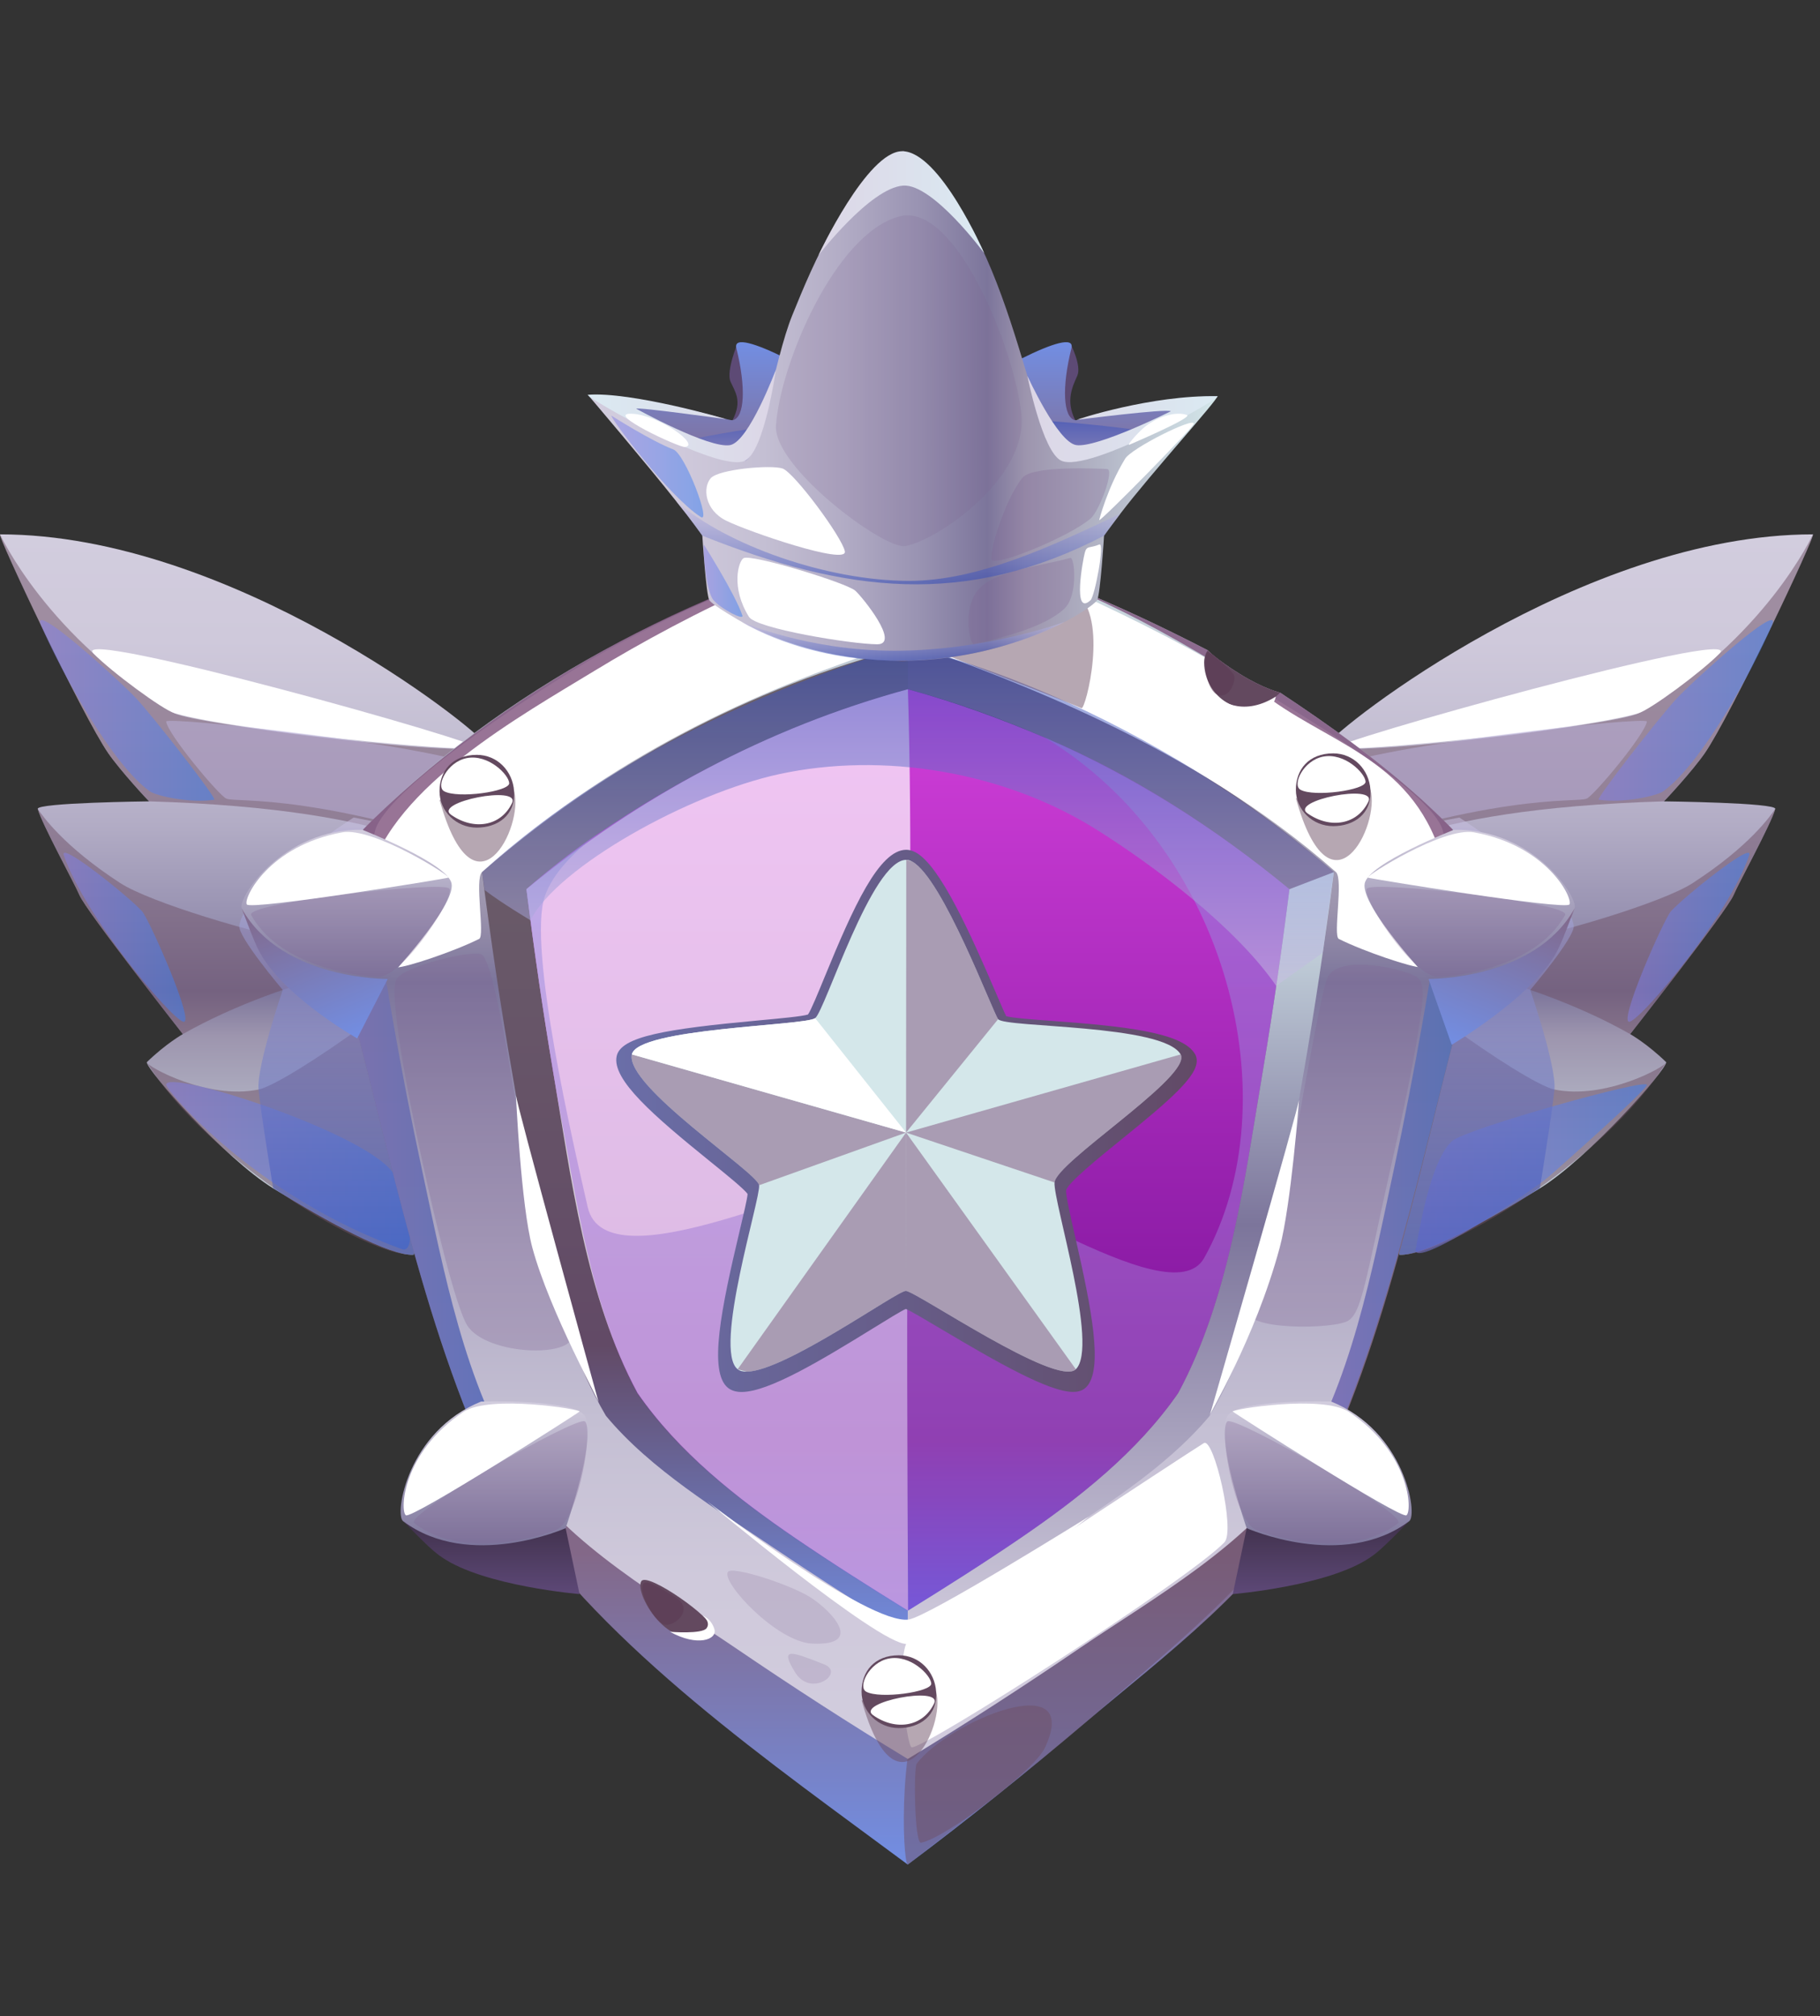 <svg width="325" height="360" viewBox="0 0 325 360" fill="none" xmlns="http://www.w3.org/2000/svg">
<rect x="0" y="0" width="325" height="360" fill="#333333" stroke="none"/>
<path d="M102.583 156.708L86.006 165.265L73.864 224.036C69.717 224.33 58.523 218.22 48.782 212.189C40.131 206.838 26.263 191.149 26.207 189.674C26.207 189.67 26.207 189.67 26.207 189.67C29.612 186.355 32.647 184.645 32.647 184.645C32.647 184.645 15.331 162.603 14.185 159.83C13.382 157.881 7.457 147.095 6.745 144.446C6.74 144.446 6.74 144.442 6.74 144.442C6.439 143.32 26.636 143.088 26.636 143.088C26.636 143.088 26.632 143.088 26.632 143.084C26.413 142.925 21.54 137.674 19.337 134.499C14.739 127.873 -0.584 95.414 0.017 95.414C41.174 95.414 84.766 129.771 86.78 132.956C87.261 133.714 87.768 134.577 88.3 135.52C91.974 142.042 96.886 152.284 102.583 156.708Z" fill="url(#paint0_linear_2404_576)"/>
<path opacity="0.5" d="M102.583 156.708L86.006 165.265L73.864 224.036C66.033 224.593 37.119 207.413 26.206 189.674C26.326 190.478 37.115 196.412 46.171 194.541C51.564 193.427 80.109 173.005 77.481 171.148C75.862 170.004 51.291 174.048 32.646 184.646C32.646 184.646 15.331 162.605 14.184 159.831C13.381 157.882 7.455 147.095 6.742 144.447C7.648 145.729 11.343 151.099 21.483 157.683C26.732 161.093 45.358 166.723 55.665 168.568C62.333 169.76 85.894 159.503 83.897 155.87C82.91 154.072 72.535 144.444 26.635 143.089C26.635 143.089 26.63 143.089 26.63 143.085C26.411 142.926 21.538 137.675 19.336 134.5C14.738 127.874 -0.547 95.623 0.015 95.414C0.015 95.414 8.471 114.005 31.235 127.376C34.524 129.307 86.87 135.925 86.78 132.957C90.572 138.958 96.061 151.643 102.583 156.708Z" fill="#6E5066"/>
<path opacity="0.5" d="M24.306 124.679C27.444 128.041 38.86 142.702 38.26 142.795C33.851 143.472 27.884 142.091 26.776 141.309C19.956 136.498 10.778 119.704 7.326 111.644C5.323 106.965 21.401 121.565 24.306 124.679Z" fill="url(#paint1_linear_2404_576)"/>
<path opacity="0.5" d="M25.38 162.727C26.661 164.169 35.163 183.394 32.647 182.411C30.132 181.427 15.151 163.624 11.394 152.727C10.453 149.997 23.161 160.229 25.38 162.727Z" fill="url(#paint2_linear_2404_576)"/>
<path opacity="0.5" d="M29.674 193.724C29.79 194.723 45.394 213.513 71.725 223.028C74.849 224.157 72.572 212.471 69.972 209.136C64.292 201.85 29.321 190.681 29.674 193.724Z" fill="url(#paint3_linear_2404_576)"/>
<path d="M31.236 127.376C42.578 130.557 82.043 134.297 85.195 133.59C87.856 132.994 11.829 111.692 16.692 116.683C19.834 119.908 29.105 126.777 31.236 127.376Z" fill="white"/>
<path opacity="0.5" d="M86.997 137.323C77.239 132.957 29.528 127.834 29.668 128.84C29.99 131.145 39.109 142.049 40.407 142.592C42.488 143.462 56.571 140.995 97.371 155.452C98.86 155.98 91.426 139.306 86.997 137.323Z" fill="#BFB5DF"/>
<path opacity="0.5" d="M102.583 156.709L86.006 165.265L73.864 224.036C69.717 224.33 58.523 218.22 48.782 212.189C48.782 212.189 46.558 198.638 46.172 194.54C45.786 190.446 50.488 176.758 50.488 176.758C50.488 176.758 42.475 167.308 42.733 165.312C43.627 158.402 63.152 145.978 63.152 145.978C63.152 145.978 96.886 152.284 102.583 156.709Z" fill="url(#paint4_linear_2404_576)"/>
<path d="M221.167 156.708L237.744 165.265L249.886 224.036C254.033 224.33 265.227 218.22 274.969 212.189C283.62 206.838 297.488 191.149 297.544 189.674C297.544 189.67 297.544 189.67 297.544 189.67C294.139 186.355 291.104 184.645 291.104 184.645C291.104 184.645 308.419 162.603 309.566 159.83C310.369 157.881 316.294 147.095 317.007 144.446C317.011 144.446 317.011 144.442 317.011 144.442C317.312 143.32 297.115 143.088 297.115 143.088C297.115 143.088 297.119 143.088 297.119 143.084C297.338 142.925 302.211 137.674 304.414 134.499C309.012 127.873 324.336 95.414 323.735 95.414C282.578 95.414 238.986 129.771 236.972 132.956C236.491 133.714 235.984 134.577 235.452 135.52C231.776 142.042 226.864 152.284 221.167 156.708Z" fill="url(#paint5_linear_2404_576)"/>
<path opacity="0.5" d="M221.167 156.708L237.743 165.265L249.885 224.036C257.717 224.593 286.631 207.413 297.543 189.674C297.423 190.478 286.634 196.412 277.578 194.541C272.185 193.427 243.64 173.005 246.268 171.148C247.886 170.004 272.458 174.048 291.103 184.646C291.103 184.646 308.419 162.605 309.565 159.831C310.368 157.882 316.294 147.095 317.007 144.447C316.101 145.729 312.405 151.099 302.266 157.683C297.016 161.093 278.391 166.723 268.084 168.568C261.417 169.76 237.855 159.503 239.852 155.87C240.839 154.072 251.213 144.444 297.115 143.089C297.115 143.089 297.119 143.089 297.119 143.085C297.338 142.926 302.211 137.675 304.413 134.5C309.012 127.874 324.296 95.623 323.734 95.414C323.734 95.414 315.279 114.005 292.515 127.376C289.227 129.307 236.88 135.925 236.97 132.957C233.178 138.958 227.689 151.643 221.167 156.708Z" fill="#6E5066"/>
<path opacity="0.5" d="M299.444 124.679C296.307 128.041 284.89 142.702 285.49 142.795C289.899 143.472 295.866 142.091 296.975 141.309C303.795 136.498 312.972 119.704 316.423 111.644C318.427 106.965 302.349 121.565 299.444 124.679Z" fill="url(#paint6_linear_2404_576)"/>
<path opacity="0.5" d="M298.37 162.727C297.089 164.169 288.587 183.394 291.103 182.411C293.619 181.427 308.599 163.624 312.356 152.727C313.297 149.997 300.589 160.229 298.37 162.727Z" fill="url(#paint7_linear_2404_576)"/>
<path opacity="0.5" d="M294.077 193.724C293.961 194.723 278.274 208.608 276.565 210.105C274.086 212.277 252.08 227.157 252.806 223.028C254.119 215.562 256.108 206.603 259.327 203.723C261.72 201.582 294.228 192.43 294.077 193.724Z" fill="url(#paint8_linear_2404_576)"/>
<path d="M292.514 127.376C281.173 130.557 241.708 134.297 238.555 133.59C235.894 132.994 311.921 111.692 307.059 116.683C303.917 119.908 294.646 126.777 292.514 127.376Z" fill="white"/>
<path opacity="0.5" d="M236.754 137.323C246.512 132.957 294.223 127.834 294.083 128.84C293.761 131.145 284.642 142.049 283.344 142.592C281.263 143.462 267.18 140.995 226.379 155.452C224.89 155.98 232.324 139.306 236.754 137.323Z" fill="#BFB5DF"/>
<path opacity="0.5" d="M221.167 156.709L237.744 165.265L249.886 224.036C254.033 224.33 265.227 218.22 274.969 212.189C274.969 212.189 277.193 198.638 277.579 194.54C277.966 190.446 273.263 176.758 273.263 176.758C273.263 176.758 281.276 167.308 281.018 165.312C280.124 158.402 260.599 145.978 260.599 145.978C260.599 145.978 226.864 152.284 221.167 156.709Z" fill="url(#paint9_linear_2404_576)"/>
<path d="M261.9 176.748C253.836 206.335 247.998 239.384 234.063 266.379C225.691 282.599 207.717 295.794 193.707 307.659C183.422 316.368 172.903 324.84 162.099 332.932C137.678 314.782 108.512 294.698 91.475 269.436C91.473 269.436 91.472 269.436 91.47 269.436C90.765 268.368 90.147 267.348 89.659 266.38C75.865 239.003 69.881 206.317 61.823 176.749C61.11 167.205 62.774 157.408 64.856 148.103C129.702 145.998 194.567 146.001 259.412 148.122C261.22 157.47 262.626 167.225 261.9 176.748Z" fill="url(#paint10_linear_2404_576)"/>
<path opacity="0.5" d="M261.9 176.748C253.836 206.335 247.774 238.73 234.063 266.379C233.705 245.903 240.936 223.59 245.424 203.772C249.648 185.121 254.296 166.558 259.413 148.121C261.22 157.47 262.626 167.225 261.9 176.748Z" fill="url(#paint11_linear_2404_576)"/>
<path opacity="0.5" d="M162.101 332.93C161.095 332.497 160.252 307.937 166.353 300.741C174.261 291.413 189.644 284.275 201.346 277.608C206.522 274.659 232.437 261.369 233.693 265.09C234.812 268.409 224.104 279.973 219.793 284.334C212.09 292.127 202.721 299.85 194.436 307.044C182.907 317.054 162.101 332.93 162.101 332.93Z" fill="#6E5066"/>
<path opacity="0.5" d="M91.475 269.435C91.473 269.435 91.472 269.435 91.47 269.435C90.765 268.367 90.147 267.347 89.659 266.379C75.865 239.002 69.881 206.316 61.823 176.748C61.11 167.204 62.774 157.407 64.856 148.102C68.299 147.986 70.02 147.93 73.463 147.825C78.352 188.104 80.98 230.092 91.475 269.435Z" fill="url(#paint12_linear_2404_576)"/>
<path d="M239.955 153.931C233.33 148.192 226.517 142.952 219.25 138.008C219.244 138.004 219.241 138.002 219.236 137.998C202.969 127.81 185.741 119.585 167.167 114.254C167.165 114.254 167.164 114.254 167.162 114.254C165.541 113.789 164.09 113.402 162.825 113.082C162.552 113.011 162.415 112.976 162.141 112.906C161.869 112.976 161.734 113.011 161.462 113.082C132.741 120.377 106.435 134.737 84.311 153.918C83.958 154.237 83.782 154.395 83.43 154.713C83.492 155.186 83.523 155.423 83.585 155.897C83.737 157.052 83.902 158.291 84.08 159.603C85.578 170.6 87.259 181.671 89.189 192.574C92.708 212.46 95.668 236.061 106.274 254.047C106.293 254.078 106.303 254.094 106.323 254.125C106.345 254.155 106.355 254.169 106.377 254.198C114.388 264.149 126.777 271.481 137.19 278.566C140.981 281.146 144.781 283.615 148.301 285.883C152.496 288.586 156.73 291.251 160.992 293.857C161.437 294.131 161.659 294.268 162.105 294.54C162.552 294.267 162.775 294.13 163.222 293.856C163.394 293.754 163.567 293.644 163.743 293.534C171.512 288.676 179.432 283.697 187.029 278.562C197.462 271.51 209.838 264.171 217.849 254.194C217.871 254.164 217.881 254.15 217.902 254.12C217.922 254.089 217.932 254.074 217.952 254.042C228.558 236.041 231.521 212.48 235.056 192.579C236.772 182.916 238.306 173.13 239.665 163.374C240.048 160.622 240.391 158.114 240.678 155.91C240.742 155.436 240.774 155.2 240.838 154.726C240.484 154.407 240.307 154.249 239.955 153.931ZM225.478 191.388C222.316 210.063 219.643 231.612 210.392 248.745C202.491 257.326 191.844 263.915 182.263 270.347C175.675 274.771 168.907 279.102 162.105 283.3C155.305 279.104 148.542 274.772 141.956 270.35C132.378 263.919 121.793 257.28 113.834 248.748C104.57 231.579 101.933 210.113 98.771 191.383C96.95 180.596 95.363 169.666 94.011 158.759C113.969 142.343 136.924 129.885 162.139 123.065C187.351 129.886 210.303 142.352 230.254 158.769C228.879 169.674 227.304 180.603 225.478 191.388Z" fill="url(#paint13_linear_2404_576)"/>
<path d="M230.253 158.77C228.879 169.674 227.305 180.603 225.478 191.388C222.316 210.062 219.643 231.612 210.392 248.744C203.075 259.314 192.681 267.501 182.211 274.648C175.711 279.086 168.89 283.407 162.104 287.605C155.32 283.409 148.503 279.088 142.005 274.651C131.529 267.499 121.158 259.317 113.832 248.748C105.489 233.26 102.918 214.203 99.793 197.293C99.788 197.289 99.788 197.289 99.788 197.289C99.453 195.387 99.107 193.415 98.769 191.383C96.972 180.563 95.361 169.666 94.009 158.759C97.9 155.378 102.065 152.102 106.3 149.211C121.012 139.168 137.229 130.887 154.417 125.361C157.351 124.418 159.96 123.652 162.137 123.064C170.558 125.371 178.752 128.359 186.682 131.741C202.484 138.483 216.976 147.818 230.253 158.77Z" fill="url(#paint14_linear_2404_576)"/>
<path opacity="0.3" d="M238.183 155.724C235.001 156.935 233.415 157.545 230.252 158.77C210.3 142.353 187.349 129.887 162.137 123.066C162.138 120.017 162.138 118.492 162.139 115.442C164.145 114.964 165.149 114.726 167.161 114.253C167.163 114.253 167.164 114.253 167.166 114.253C185.739 119.585 202.968 127.81 219.235 137.998C219.241 138.002 219.244 138.003 219.249 138.007C225.601 143.872 231.914 149.775 238.183 155.724Z" fill="#7F6593"/>
<path d="M239.663 163.374C238.308 173.136 236.77 182.917 235.054 192.578C231.519 212.48 228.556 236.041 217.95 254.042C217.93 254.073 217.92 254.089 217.9 254.12C217.879 254.149 217.868 254.164 217.847 254.193C209.836 264.171 197.46 271.51 187.027 278.562C179.431 283.697 171.61 288.698 163.741 293.534C163.086 292.814 162.759 292.454 162.103 291.734C162.103 290.084 162.103 289.258 162.103 287.607C168.889 283.41 175.71 279.088 182.21 274.65C192.68 267.502 203.075 259.314 210.391 248.744C219.642 231.612 222.316 210.063 225.477 191.388C227.303 180.603 228.878 169.674 230.252 158.77C233.414 157.544 235.001 156.935 238.183 155.724C238.778 158.785 239.073 160.315 239.663 163.374Z" fill="url(#paint15_linear_2404_576)"/>
<path d="M259.357 148.061C257.776 146.41 256.054 144.792 254.36 143.218C254.13 143.005 253.89 142.789 253.641 142.563C245.905 135.581 237.318 129.446 228.603 123.679C228.603 123.679 225.705 123.03 221.37 120.331C217.169 117.716 215.762 116.208 215.679 116.119C215.677 116.117 215.676 116.116 215.674 116.114C199.979 108 183.623 100.993 166.599 96.411C166.467 96.376 166.332 96.338 166.195 96.303C164.259 95.797 162.941 95.456 162.413 95.333C162.36 95.323 162.307 95.308 162.253 95.299C162.216 95.289 162.184 95.279 162.146 95.269C162.146 95.269 162.13 95.274 162.104 95.279C162.077 95.284 162.029 95.294 161.976 95.308C127.031 103.705 92.002 121.332 66.659 146.294C66.055 146.888 65.453 147.491 64.857 148.102C64.878 148.255 64.888 148.332 64.909 148.484C65.03 149.439 65.397 152.157 65.983 156.163C65.988 156.197 65.991 156.215 65.996 156.249C68.58 173.838 71.585 191.394 75.333 208.783C79.216 226.801 82.96 247.203 92.872 262.736C101.192 275.774 118.516 285.529 131.344 294.26C141.419 301.118 151.666 307.753 162.101 314.077C172.539 307.75 182.788 301.113 192.865 294.253C205.672 285.536 223.043 275.726 231.343 262.728C241.268 247.183 245.027 226.82 248.907 208.785C252.647 191.396 255.677 173.85 258.27 156.264C258.275 156.23 258.278 156.213 258.283 156.179C258.872 152.173 259.24 149.457 259.362 148.501C259.383 148.348 259.393 148.272 259.414 148.12C259.412 148.121 259.394 148.1 259.357 148.061ZM232.665 192.28C229.236 211.836 226.424 235.106 216.013 252.807C207.988 262.425 196.081 269.6 185.837 276.511C178.094 281.735 170.123 286.818 162.103 291.735C154.076 286.838 146.118 281.738 138.378 276.515C128.212 269.653 116.178 262.407 108.209 252.812C97.798 235.127 94.997 211.818 91.581 192.275C89.468 180.185 87.648 167.938 86.08 155.712C107.885 136.836 133.85 122.642 162.139 115.443C190.43 122.695 216.362 136.825 238.183 155.724C236.61 167.948 234.785 180.193 232.665 192.28Z" fill="url(#paint16_linear_2404_576)"/>
<path d="M257.613 148.204C255.501 141.184 232.163 127.413 219.336 119.789C202.247 109.631 170.742 95.271 162.79 96.364C162.623 96.391 162.009 96.391 161.842 96.364C153.891 95.27 121.949 108 104.86 118.159C92.033 125.783 69.131 141.184 67.014 148.204C65.263 154.029 69.013 172.728 70.839 172.737C72.542 172.742 80.978 169.935 85.563 167.648C86.635 167.117 84.695 156.937 86.08 155.712C111.961 132.771 138.438 122.247 159.21 115.442C161.849 114.578 162.723 114.857 163.61 115.187C179.927 121.256 212.672 132.771 238.553 155.712C239.938 156.937 237.998 167.117 239.07 167.648C243.649 169.935 252.091 172.742 253.794 172.737C255.62 172.728 259.369 154.029 257.613 148.204Z" fill="white"/>
<path opacity="0.7" d="M94.009 158.77C95.383 169.674 96.958 180.603 98.784 191.388C101.946 210.063 104.619 231.612 113.871 248.744C121.187 259.315 131.581 267.503 142.052 274.65C148.552 279.087 155.372 283.409 162.159 287.607C162.016 260.205 161.893 232.796 162.142 205.399C162.392 177.98 162.949 150.486 162.125 123.066C136.912 129.887 113.961 142.353 94.009 158.77Z" fill="white"/>
<path opacity="0.5" d="M230.253 158.77C228.879 169.674 227.305 180.603 225.478 191.388C222.316 210.063 219.643 231.612 210.392 248.744C203.075 259.314 192.681 267.501 182.211 274.648C175.711 279.086 168.89 283.407 162.104 287.605C155.32 283.409 148.503 279.088 142.005 274.651C131.529 267.499 121.158 259.317 113.832 248.748C105.489 233.26 102.918 214.203 99.793 197.294C99.788 197.289 99.788 197.289 99.788 197.289C99.453 195.387 99.107 193.415 98.769 191.383C96.972 180.563 95.361 169.666 94.009 158.759C97.9 155.378 102.055 152.159 106.3 149.211C106.382 149.17 106.424 149.15 106.507 149.109C102.42 152.185 98.693 155.976 97.292 160.036C94.152 169.141 102.479 204.717 104.946 215.531C108.258 230.043 148.065 209.268 160.347 208.629C172.361 208.003 208.918 235.571 215.025 224.627C230.537 196.834 219.417 151.602 186.627 131.741C186.627 131.741 186.647 131.741 186.683 131.742C202.569 138.695 216.976 147.818 230.253 158.77Z" fill="url(#paint17_linear_2404_576)"/>
<path opacity="0.5" d="M86.533 158.919C89.535 161.232 94.723 164.316 94.723 164.316C99.539 154.796 123.004 141.728 139.108 138.234C157.589 134.224 179.18 137.708 195.789 148.121C206.244 154.674 220.728 165.64 227.897 176.032C231.2 173.66 232.862 172.479 236.203 170.126C236.979 164.362 237.374 161.482 238.182 155.723C200.159 123.107 162.138 115.442 162.138 115.442C162.138 115.442 118.064 126.449 86.079 155.711C86.263 156.994 86.353 157.636 86.533 158.919Z" fill="url(#paint18_linear_2404_576)"/>
<path opacity="0.3" d="M252.68 174.252C249.608 172.72 238.701 170.424 236.991 174.703C235.952 177.305 233.3 192.342 231.523 201.919C228.065 220.556 225.149 223.742 222.808 233.829C221.928 237.62 238.437 237.394 240.835 235.771C242.683 234.521 243.497 230.955 246.454 217.067C248.943 205.377 251.909 193.605 253.626 181.753C254.119 178.362 254.66 175.24 252.68 174.252Z" fill="#7F6593"/>
<path opacity="0.3" d="M86.08 170.472C84.733 169.462 72.23 172.439 70.826 174.799C69.318 177.331 72.922 195.76 74.908 205.047C78.839 223.43 81.875 234.157 83.429 236.652C86.855 242.152 103.716 242.697 102.194 237.699C99.48 228.789 96.761 225.185 94.01 208.63C92.184 197.647 88.493 172.282 86.08 170.472Z" fill="#7F6593"/>
<path opacity="0.5" d="M164.48 329.026C163.284 329.243 163.129 315.649 163.705 314.896C169.487 307.326 193.373 297.452 186.631 311.999C184.637 316.302 168.734 328.256 164.48 329.026Z" fill="#6E5066"/>
<path d="M218.648 275.388C220.636 273.311 216.768 256.587 214.969 257.679C212.214 259.35 163.1 291.673 162.135 292.916C159.985 295.687 161.879 311.846 162.803 311.996C164.943 312.345 212.223 282.103 218.648 275.388Z" fill="white"/>
<path d="M137.729 123.066C140.683 121.801 138.441 102.784 135.23 103.888C108.996 112.907 82.156 133.11 82.222 133.976C82.313 135.171 98.202 142.944 104.821 139.988C109.678 137.818 124.889 128.565 137.729 123.066Z" fill="white"/>
<path opacity="0.8" d="M259.412 148.121C259.391 148.273 259.381 148.349 259.36 148.502C258.924 151.573 258.708 153.108 258.281 156.18C258.276 156.214 258.273 156.231 258.268 156.265C254.086 136.511 238.865 133.442 227.077 124.984C223.645 122.522 219.951 120.108 216.26 117.896C200.77 108.612 181.891 99.243 163.638 97.263C150.03 95.787 122.259 109.961 106.179 119.766C93.165 127.702 70.28 140.387 65.994 156.249C65.989 156.215 65.986 156.197 65.981 156.163C65.557 153.092 65.342 151.555 64.907 148.484C64.886 148.331 64.876 148.254 64.855 148.102C65.451 147.492 66.053 146.878 66.657 146.294C92.185 121.591 126.532 103.509 161.974 95.308C162.027 95.294 162.075 95.284 162.102 95.279C162.128 95.274 162.144 95.269 162.144 95.269C162.182 95.279 162.214 95.289 162.251 95.299C162.304 95.308 162.358 95.323 162.411 95.333C163.684 95.647 164.95 95.981 166.193 96.303C166.33 96.338 166.465 96.376 166.597 96.411C183.615 100.984 199.977 108 215.672 116.114C215.674 116.116 215.675 116.117 215.677 116.119C215.761 116.208 217.167 117.716 221.368 120.331C225.703 123.029 228.601 123.679 228.601 123.679C237.362 129.467 245.846 135.56 253.639 142.563C253.889 142.788 254.128 143.006 254.358 143.218C257.333 145.961 259.043 147.724 259.355 148.061C259.394 148.101 259.412 148.121 259.412 148.121Z" fill="#7E527C"/>
<path d="M126.257 268.054C126.257 268.054 156.72 293.536 161.845 293.536C166.686 293.536 194.435 270.799 194.435 270.799C194.418 270.777 165.712 288.731 162.24 289.182C154.97 290.127 126.257 268.054 126.257 268.054Z" fill="white"/>
<path d="M231.981 196.263C232.325 196.338 216.013 252.808 216.013 252.808C215.776 252.701 224.055 239.277 228.507 222.815C230.562 215.212 231.981 196.263 231.981 196.263Z" fill="white"/>
<path d="M92.133 195.486C91.789 195.561 106.947 250.569 106.947 250.569C107.184 250.463 98.17 234.242 95.07 222.815C93.007 215.213 92.133 195.486 92.133 195.486Z" fill="white"/>
<path opacity="0.2" d="M145.017 293.473C154.501 293.923 148.464 287.597 144.7 285.204C141.153 282.949 130.635 279.501 129.958 280.705C128.881 282.619 138.704 293.173 145.017 293.473Z" fill="#7F6593"/>
<path opacity="0.2" d="M147.168 297.184C141.233 294.842 139.157 294.031 141.989 298.619C144.821 303.208 150.992 298.693 147.168 297.184Z" fill="#7F6593"/>
<path d="M114.517 282.345C113.125 284.736 120.561 296.734 126.704 290.394C127.771 289.294 115.563 280.549 114.517 282.345Z" fill="#63495F"/>
<path opacity="0.5" d="M114.708 283.183C114.347 284.991 117.051 289.837 118.794 290.109C120.537 290.381 124.106 287.364 120.56 285.166C116.604 282.716 114.979 281.823 114.708 283.183Z" fill="#5B3952"/>
<path d="M119.652 291.369C124.541 294.092 128.129 292.766 127.566 290.893C127.004 289.021 125.505 288.486 125.505 288.486C125.505 288.486 126.973 289.601 126.184 290.718C125.396 291.835 119.652 291.369 119.652 291.369Z" fill="white"/>
<path d="M228.602 123.679C228.075 124.182 227.566 124.638 227.078 124.984C221.611 128.86 215.068 124.496 215.025 118.292C215.015 116.918 215.678 116.12 215.678 116.12C215.762 116.209 217.168 117.717 221.369 120.332C225.704 123.029 228.602 123.679 228.602 123.679Z" fill="#63495F"/>
<path opacity="0.5" d="M215.415 116.557C214.846 118.248 215.43 123.354 217.523 124.104C219.616 124.855 220.874 121.291 220.305 120.43C219.735 119.568 215.712 115.674 215.415 116.557Z" fill="#5B3952"/>
<path d="M217.387 124.509C217.387 124.509 221.476 128.352 227.832 124.378C227.832 124.378 227.11 128.153 222.609 128.169C220.179 128.179 217.387 124.509 217.387 124.509Z" fill="white"/>
<path opacity="0.5" d="M162.559 97.879C161.655 103.202 161.319 112.488 163.34 114.254C165.36 116.019 185.214 123.066 193.119 126.45C193.859 126.767 198.068 110.213 192.162 105.898C188.385 103.138 163.117 94.592 162.559 97.879Z" fill="#6E5066"/>
<path d="M251.656 271.605C246.995 276.34 246.012 277.182 244.632 278.118C237.108 283.227 220.139 284.637 220.139 284.637L222.621 272.864L251.656 271.605Z" fill="url(#paint19_linear_2404_576)"/>
<path d="M237.735 250.264C250.89 255.573 253.217 270.432 251.656 271.605C239.814 280.511 222.621 272.865 222.621 272.865C222.621 272.865 216.854 256.262 219.201 252.808C221.281 249.747 237.735 250.264 237.735 250.264Z" fill="url(#paint20_linear_2404_576)"/>
<path opacity="0.3" d="M249.65 271.995C251.665 270.462 220.754 252.863 219.202 253.788C217.65 254.713 220.139 270.824 224.055 273.038C225.302 273.743 240.468 278.975 249.65 271.995Z" fill="#7F6593"/>
<path d="M251.153 270.562C252.212 269.818 251.867 259.399 240.836 252.085C236.189 249.004 219.768 251.658 220.138 252.038C220.509 252.419 250.101 271.301 251.153 270.562Z" fill="white"/>
<path d="M71.97 271.605C76.631 276.34 77.614 277.182 78.994 278.118C86.518 283.227 103.488 284.637 103.488 284.637L101.005 272.864L71.97 271.605Z" fill="url(#paint21_linear_2404_576)"/>
<path d="M85.892 250.264C72.737 255.573 70.409 270.432 71.97 271.605C83.813 280.511 101.005 272.865 101.005 272.865C101.005 272.865 106.772 256.262 104.425 252.808C102.345 249.747 85.892 250.264 85.892 250.264Z" fill="url(#paint22_linear_2404_576)"/>
<path opacity="0.3" d="M73.977 271.995C71.962 270.462 102.873 252.863 104.425 253.788C105.977 254.713 103.488 270.824 99.572 273.038C98.325 273.743 83.158 278.975 73.977 271.995Z" fill="#7F6593"/>
<path d="M72.474 270.562C71.415 269.818 71.76 259.399 82.791 252.085C87.438 249.004 103.859 251.658 103.489 252.038C103.118 252.419 73.526 271.301 72.474 270.562Z" fill="white"/>
<path d="M281.152 162.247C278.835 168.412 278.282 169.568 277.404 170.968C272.62 178.597 259.23 186.55 259.23 186.55L255.087 174.797L281.152 162.247Z" fill="url(#paint23_linear_2404_576)"/>
<path d="M259.613 148.17C273.845 147.868 282.097 160.559 281.152 162.247C273.979 175.049 255.087 174.796 255.087 174.796C255.087 174.796 242.966 161.857 243.692 157.772C244.335 154.154 259.613 148.17 259.613 148.17Z" fill="url(#paint24_linear_2404_576)"/>
<path opacity="0.3" d="M279.475 163.391C280.689 161.197 245.136 157.215 244.096 158.672C243.056 160.128 251.973 173.903 256.47 174.392C257.902 174.547 273.945 173.385 279.475 163.391Z" fill="#7F6593"/>
<path d="M280.261 161.489C280.924 160.392 276.317 150.988 263.203 148.62C257.679 147.623 243.737 156.498 244.234 156.701C244.73 156.905 279.603 162.579 280.261 161.489Z" fill="white"/>
<path d="M43.178 162.247C45.495 168.412 46.048 169.568 46.926 170.968C51.71 178.597 63.784 185.415 63.784 185.415L69.243 174.797L43.178 162.247Z" fill="url(#paint25_linear_2404_576)"/>
<path d="M64.717 148.17C50.485 147.868 42.233 160.559 43.178 162.247C50.351 175.049 69.243 174.796 69.243 174.796C69.243 174.796 81.364 161.857 80.638 157.772C79.995 154.154 64.717 148.17 64.717 148.17Z" fill="url(#paint26_linear_2404_576)"/>
<path opacity="0.3" d="M44.856 163.391C43.642 161.197 79.195 157.215 80.235 158.672C81.275 160.128 72.358 173.903 67.861 174.392C66.429 174.547 50.386 173.385 44.856 163.391Z" fill="#7F6593"/>
<path d="M44.07 161.489C43.407 160.392 48.014 150.988 61.129 148.62C66.653 147.623 80.594 156.498 80.097 156.701C79.602 156.905 44.728 162.579 44.07 161.489Z" fill="white"/>
<path d="M132.427 248.547C131.433 248.547 130.622 248.303 130.016 247.823C126.433 245.012 128.831 233.462 132.08 219.787C132.753 216.95 133.449 214.023 133.498 213.197C132.914 212.323 129.649 209.682 126.756 207.343C116.78 199.273 109.22 192.768 110.119 188.581C110.871 185.073 118.894 183.728 135.474 182.201C139.157 181.861 143.311 181.479 144.287 181.148C144.809 180.412 146.108 177.245 147.261 174.436C152.358 162.016 156.973 151.734 161.831 151.734C162.355 151.734 162.891 151.876 163.428 152.157L163.568 152.228C167.857 154.612 173.212 166.477 177.896 177.413C178.615 179.09 179.354 180.819 179.673 181.443C180.721 181.766 184.538 182.047 187.93 182.296C200.559 183.225 211.193 184.312 213.406 188.233C213.58 188.519 213.684 188.875 213.699 189.254C213.908 192.166 208.758 196.565 200.251 203.458C196.2 206.74 190.653 211.236 190.37 212.547C190.308 213.445 191.161 217.183 191.986 220.8C194.928 233.695 197.104 244.622 193.919 247.736C193.377 248.267 192.603 248.537 191.618 248.537C187.321 248.537 178.056 243.244 168.131 237.347C165.445 235.751 162.675 234.105 161.756 233.716C160.885 234.099 158.345 235.669 155.882 237.192C146.278 243.132 137.266 248.471 132.542 248.545L132.427 248.547Z" fill="url(#paint27_linear_2404_576)"/>
<path d="M210.956 188.721V188.732C211.279 193.208 188.557 207.615 188.309 211.139C188.067 214.585 196.264 240.438 192.113 244.488C188.737 247.789 163.627 230.603 161.771 230.499H161.753C160.164 230.499 140.241 244.809 133.372 244.919H133.366C132.671 244.93 132.113 244.798 131.722 244.488C127.298 241.024 135.861 213.888 135.556 211.629C135.252 209.364 111.612 193.952 112.834 188.272C113.846 183.559 143.771 183.154 145.564 181.798C147.357 180.435 155.665 153.529 161.833 153.529C162.168 153.529 162.522 153.638 162.887 153.844L162.906 153.85C168.366 156.879 177.196 180.526 178.238 181.979C179.355 183.536 207.76 182.851 210.826 188.272C210.906 188.406 210.95 188.558 210.956 188.721Z" fill="url(#paint28_linear_2404_576)"/>
<path opacity="0.5" d="M161.796 202.231L135.556 211.63C135.252 209.365 111.612 193.953 112.834 188.273L161.796 202.231Z" fill="#7E527C"/>
<path opacity="0.5" d="M178.238 181.981L161.796 202.232L161.833 153.531L162.887 153.846L162.906 153.852C168.366 156.88 177.196 180.528 178.238 181.981Z" fill="#7E527C"/>
<path opacity="0.5" d="M210.956 188.721V188.732C211.279 193.208 188.557 207.615 188.309 211.139L161.796 202.231L210.826 188.273L210.956 188.721Z" fill="#7E527C"/>
<path opacity="0.5" d="M192.112 244.489C188.736 247.79 163.626 230.604 161.77 230.5V230.524C161.758 230.506 161.752 230.5 161.752 230.5L161.795 202.231L192.112 244.489Z" fill="#7E527C"/>
<path opacity="0.5" d="M161.797 202.231L161.772 230.5V230.524C161.76 230.506 161.754 230.5 161.754 230.5C160.165 230.5 140.242 244.81 133.373 244.92H133.367L131.723 244.489L161.797 202.231Z" fill="#7E527C"/>
<path d="M161.796 202.231L112.834 188.272C113.846 183.56 143.771 183.155 145.564 181.799L161.796 202.231Z" fill="white"/>
<path opacity="0.5" d="M78.487 142.815C84.735 165.211 93.613 147.584 91.8 141.28L78.487 142.815Z" fill="#6E5066"/>
<path d="M91.8 141.28C92.075 145.624 88.82 147.777 85.143 147.777C81.467 147.777 78.486 144.869 78.486 141.28C78.486 137.692 80.761 134.783 85.143 134.783C88.82 134.784 91.574 137.699 91.8 141.28Z" fill="#63495F"/>
<path d="M79.303 141.28C81.728 142.632 90.995 141.342 90.932 139.84C90.868 138.338 87.203 134.599 83.322 135.371C79.797 136.072 77.776 140.429 79.303 141.28Z" fill="white"/>
<path d="M80.56 145.493C84.575 148.322 89.449 147.574 91.435 143.389C92.981 140.132 77.31 143.203 80.56 145.493Z" fill="white"/>
<path opacity="0.5" d="M231.407 142.55C237.656 164.945 246.533 147.318 244.72 141.014L231.407 142.55Z" fill="#6E5066"/>
<path d="M244.72 141.016C244.995 145.36 241.74 147.513 238.063 147.513C234.386 147.513 231.406 144.604 231.406 141.016C231.406 137.428 233.681 134.518 238.063 134.518C241.74 134.518 244.494 137.435 244.72 141.016Z" fill="#63495F"/>
<path d="M232.223 141.016C234.647 142.367 243.914 141.078 243.85 139.575C243.787 138.073 240.121 134.334 236.241 135.106C232.717 135.807 230.696 140.163 232.223 141.016Z" fill="white"/>
<path d="M233.48 145.228C237.494 148.058 242.369 147.309 244.355 143.125C245.901 139.868 230.23 142.937 233.48 145.228Z" fill="white"/>
<path opacity="0.5" d="M153.852 107.096C160.1 129.492 168.978 111.865 167.165 105.562L153.852 107.096Z" fill="#6E5066"/>
<path d="M167.165 105.562C167.44 109.905 164.185 112.059 160.508 112.059C156.831 112.059 153.851 109.151 153.851 105.562C153.851 101.973 156.126 99.065 160.508 99.065C164.185 99.065 166.938 101.98 167.165 105.562Z" fill="#63495F"/>
<path d="M154.668 105.562C157.092 106.914 166.359 105.623 166.296 104.121C166.232 102.619 162.567 98.88 158.686 99.652C155.161 100.354 153.14 104.71 154.668 105.562Z" fill="white"/>
<path d="M155.925 109.775C159.94 112.604 164.814 111.856 166.8 107.671C168.345 104.414 152.675 107.484 155.925 109.775Z" fill="white"/>
<path opacity="0.5" d="M153.852 303.595C160.1 325.99 168.978 308.363 167.165 302.059L153.852 303.595Z" fill="#6E5066"/>
<path d="M167.165 302.059C167.44 306.404 164.185 308.557 160.508 308.557C156.831 308.557 153.851 305.648 153.851 302.059C153.851 298.471 156.126 295.562 160.508 295.562C164.185 295.563 166.938 298.478 167.165 302.059Z" fill="#63495F"/>
<path d="M154.668 302.059C157.092 303.411 166.359 302.122 166.296 300.619C166.232 299.117 162.567 295.378 158.686 296.15C155.161 296.852 153.14 301.208 154.668 302.059Z" fill="white"/>
<path d="M155.925 306.272C159.94 309.101 164.814 308.354 166.8 304.169C168.345 300.912 152.675 303.982 155.925 306.272Z" fill="white"/>
<path d="M131.721 61.273C131.721 61.273 129.621 66.29 130.454 68.149C131.287 70.009 132.584 71.597 130.811 75.023C130.811 75.023 133.68 75.389 132.585 66.624C132.167 63.281 131.721 61.273 131.721 61.273Z" fill="#5D4A75"/>
<path d="M163.123 78.884C162.553 79.035 161.983 79.182 161.413 79.338C152.323 81.739 143.288 84.32 134.313 87.102C130.518 84.237 126.538 81.724 122.438 79.416C116.863 76.278 111.068 73.511 105.188 70.744C117.553 70.876 129.918 75.18 130.813 75.024C132.993 74.638 133.233 69.124 131.493 62.17C130.423 57.9 147.713 67.323 157.788 74.575C159.148 75.556 160.378 76.498 161.413 77.357C162.068 77.903 162.643 78.411 163.123 78.884Z" fill="url(#paint29_linear_2404_576)"/>
<path d="M191.102 61.273C191.102 61.273 193.202 65.245 192.368 67.104C191.535 68.964 190.238 71.596 192.011 75.023C192.011 75.023 189.142 75.389 190.238 66.624C190.656 63.281 191.102 61.273 191.102 61.273Z" fill="#5D4A75"/>
<path d="M217.383 70.744C212.608 73.306 207.933 75.576 203.393 77.961C198.248 80.659 193.273 83.509 188.508 87.101C179.533 84.32 170.503 81.738 161.413 79.337C160.843 79.181 160.273 79.034 159.703 78.883C160.183 78.41 160.758 77.897 161.413 77.356C162.493 76.453 163.793 75.467 165.228 74.438C175.328 67.205 192.393 57.924 191.328 62.169C189.588 69.123 189.828 74.638 192.013 75.023C192.903 75.18 205.018 70.875 217.383 70.744Z" fill="url(#paint30_linear_2404_576)"/>
<path opacity="0.5" d="M203.393 77.961C198.248 80.659 193.273 83.509 188.508 87.101C179.533 84.319 170.503 81.738 161.413 79.337C152.323 81.738 143.288 84.319 134.313 87.101C130.518 84.236 126.538 81.723 122.438 79.415C123.768 78.683 124.653 78.205 124.653 78.205C135.753 75.955 147.208 74.92 157.788 74.574C160.323 74.491 162.808 74.447 165.228 74.437C186.138 74.34 202.048 76.648 202.048 76.648L203.393 77.961Z" fill="url(#paint31_linear_2404_576)"/>
<path d="M200.071 91.709C198.338 93.99 197.154 95.645 197.154 95.645C197.154 95.645 196.489 106.236 195.912 107.16C195.335 108.083 191.664 110.287 190.084 111.057C158.15 126.639 132.485 111.057 132.485 111.057C132.485 111.057 127.234 108.084 126.657 107.16C126.08 106.236 125.414 95.645 125.414 95.645C125.411 95.641 125.409 95.638 125.406 95.634C125.266 95.438 123.388 92.756 120.78 89.544C120.779 89.542 120.779 89.541 120.778 89.538C115.746 83.148 105.186 70.744 105.186 70.744C105.465 69.876 130.867 82.952 133.074 82.255C135.812 81.389 138.214 64.361 141.46 56.336C145.309 46.819 151.365 32.377 161.099 27.071C161.102 27.043 161.103 27.029 161.106 27C161.158 27 161.225 27.006 161.284 27.018C161.351 27.006 161.41 27 161.469 27C161.469 27.028 161.469 27.042 161.469 27.071C180.342 38.108 183.721 78.476 189.534 81.43C192.778 83.078 217.387 70.744 217.387 70.744C217.626 71.227 205.506 84.557 200.071 91.709Z" fill="url(#paint32_linear_2404_576)"/>
<path opacity="0.5" d="M200.071 91.709C198.301 93.995 197.154 95.645 197.154 95.645C172.33 108.57 150.882 105.813 125.414 95.645C125.411 95.641 125.409 95.638 125.406 95.634C125.266 95.438 123.388 92.756 120.78 89.544C129.687 97.293 147.613 103.718 162.368 103.718C174.743 103.718 188.003 97.425 200.071 91.709Z" fill="url(#paint33_linear_2404_576)"/>
<path opacity="0.5" d="M132.485 111.057C132.477 111.07 143.159 117.983 160.426 117.98C177.896 117.977 190.084 111.057 190.084 111.057C190.079 111.048 176.118 116.193 159.702 116.193C144.206 116.193 132.485 111.057 132.485 111.057Z" fill="url(#paint34_linear_2404_576)"/>
<path d="M192.275 74.966C192.245 74.907 205.577 70.509 217.386 70.745C218.662 70.77 194.417 84.595 189.497 82.255C186.151 80.664 183.455 67.104 183.455 67.104C183.471 67.1 188.839 78.976 192.191 79.476C195.873 80.024 209.077 73.437 209.077 73.437C208.368 72.909 192.275 74.966 192.275 74.966Z" fill="url(#paint35_linear_2404_576)"/>
<path d="M129.659 74.85C129.687 74.797 112.743 69.899 104.987 70.49C103.948 70.569 128.35 84.666 133.069 82.255C136.505 80.499 138.558 66.004 138.558 66.004C138.54 65.999 133.758 78.848 130.375 79.477C126.645 80.169 113.617 72.984 113.617 72.984C113.75 72.626 129.659 74.85 129.659 74.85Z" fill="url(#paint36_linear_2404_576)"/>
<path d="M175.755 45.213C175.755 45.213 167.826 27 161.105 27C154.826 27 146.157 45.577 146.157 45.577C146.157 45.577 155.395 33.546 161.286 33.142C166.597 32.779 175.755 45.213 175.755 45.213Z" fill="url(#paint37_linear_2404_576)"/>
<path opacity="0.2" d="M161.585 97.506C157.775 98.056 138.087 83.423 138.567 75.991C139.265 65.2 149.12 41.56 160.703 38.621C170.676 36.091 181.161 62.358 182.385 73.87C183.635 85.621 166.914 96.738 161.585 97.506Z" fill="#7F6593"/>
<path d="M133.743 110.143C130.457 104.882 131.871 100.18 132.785 99.66C134.154 98.879 151.202 104.077 152.743 105.483C154.048 106.673 160.869 115.081 156.618 115.042C151.874 114.999 135.05 112.236 133.743 110.143Z" fill="white"/>
<path opacity="0.5" d="M120.243 80.255C116.243 78.729 109.19 74.222 109.19 74.222C108.909 74.549 119.327 88.563 125.131 92.306C127.09 93.57 122.358 81.062 120.243 80.255Z" fill="url(#paint38_linear_2404_576)"/>
<path opacity="0.3" d="M174.901 105.048C171.699 108.35 173.233 115.187 173.869 115.039C178.849 113.878 186.545 112.021 190.085 108.661C192.541 106.329 191.933 99.386 191.111 99.619C186.108 101.034 178.043 101.806 174.901 105.048Z" fill="#7F6593"/>
<path opacity="0.3" d="M177.093 99.98C177.995 101.152 191.069 95.766 194.754 92.581C196.317 91.229 199.1 83.79 197.674 83.741C196.247 83.693 184.405 83.068 182.584 85.309C179.347 89.292 176.461 99.158 177.093 99.98Z" fill="#7F6593"/>
<path d="M196.28 92.876C196.598 93.086 213.178 76.248 213.181 75.634C213.187 74.469 202.078 79.999 200.917 81.908C197.701 87.189 196.28 92.876 196.28 92.876Z" fill="white"/>
<path d="M196.303 97.222C194.595 97.943 194.09 97.362 193.732 98.629C193.374 99.895 191.466 110.252 194.752 107.158C195.501 106.453 197.339 96.785 196.303 97.222Z" fill="white"/>
<path opacity="0.5" d="M125.719 97.293C125.426 97.438 125.996 105.491 127.381 107.122C128.766 108.753 132.893 110.868 132.567 109.897C131.271 106.055 125.719 97.293 125.719 97.293Z" fill="url(#paint39_linear_2404_576)"/>
<path d="M126.909 85.393C125.508 86.989 125.749 91.027 129.693 92.979C133.636 94.931 151.368 101.007 150.868 98.446C150.368 95.885 141.808 84.362 139.743 83.657C137.677 82.953 128.336 83.769 126.909 85.393Z" fill="white"/>
<path d="M132.585 101.986C136.868 112.941 151.352 107.903 150.878 106.5C150.405 105.097 130.677 97.106 132.585 101.986Z" fill="white"/>
<path d="M112.873 73.876C107.706 73.632 121.304 79.936 122.311 79.816C125.131 79.478 117.653 74.102 112.873 73.876Z" fill="white"/>
<path d="M211.958 74.102C209.899 73.351 206.385 74.499 204.147 76.458C202.89 77.559 201.131 79.647 201.678 79.409C202.224 79.171 213.11 74.521 211.958 74.102Z" fill="white"/>
<defs>
<linearGradient id="paint0_linear_2404_576" x1="51.291" y1="95.415" x2="51.291" y2="224.047" gradientUnits="userSpaceOnUse">
<stop stop-color="#D2CDDE"/>
<stop offset="0.147" stop-color="#CFC9DB"/>
<stop offset="0.278" stop-color="#C4BFD3"/>
<stop offset="0.404" stop-color="#B2ACC5"/>
<stop offset="0.525" stop-color="#9993B2"/>
<stop offset="0.634" stop-color="#7C759B"/>
<stop offset="0.696" stop-color="#9D95AE"/>
<stop offset="1" stop-color="#D4E7EA"/>
</linearGradient>
<linearGradient id="paint1_linear_2404_576" x1="7.155" y1="126.851" x2="38.283" y2="126.851" gradientUnits="userSpaceOnUse">
<stop stop-color="#8680E8"/>
<stop offset="1" stop-color="#3B80F4"/>
</linearGradient>
<linearGradient id="paint2_linear_2404_576" x1="11.345" y1="167.357" x2="33.11" y2="167.357" gradientUnits="userSpaceOnUse">
<stop stop-color="#8680E8"/>
<stop offset="1" stop-color="#3B80F4"/>
</linearGradient>
<linearGradient id="paint3_linear_2404_576" x1="29.671" y1="208.157" x2="73.238" y2="208.157" gradientUnits="userSpaceOnUse">
<stop stop-color="#8680E8"/>
<stop offset="1" stop-color="#3B80F4"/>
</linearGradient>
<linearGradient id="paint4_linear_2404_576" x1="72.655" y1="224.047" x2="72.655" y2="145.98" gradientUnits="userSpaceOnUse">
<stop stop-color="#2743B8"/>
<stop offset="1" stop-color="#CBC2E5"/>
</linearGradient>
<linearGradient id="paint5_linear_2404_576" x1="272.459" y1="95.415" x2="272.459" y2="224.047" gradientUnits="userSpaceOnUse">
<stop stop-color="#D2CDDE"/>
<stop offset="0.147" stop-color="#CFC9DB"/>
<stop offset="0.278" stop-color="#C4BFD3"/>
<stop offset="0.404" stop-color="#B2ACC5"/>
<stop offset="0.525" stop-color="#9993B2"/>
<stop offset="0.634" stop-color="#7C759B"/>
<stop offset="0.696" stop-color="#9D95AE"/>
<stop offset="1" stop-color="#D4E7EA"/>
</linearGradient>
<linearGradient id="paint6_linear_2404_576" x1="285.467" y1="126.851" x2="316.596" y2="126.851" gradientUnits="userSpaceOnUse">
<stop stop-color="#8680E8"/>
<stop offset="1" stop-color="#3B80F4"/>
</linearGradient>
<linearGradient id="paint7_linear_2404_576" x1="290.64" y1="167.357" x2="312.406" y2="167.357" gradientUnits="userSpaceOnUse">
<stop stop-color="#8680E8"/>
<stop offset="1" stop-color="#3B80F4"/>
</linearGradient>
<linearGradient id="paint8_linear_2404_576" x1="252.789" y1="208.674" x2="294.078" y2="208.674" gradientUnits="userSpaceOnUse">
<stop stop-color="#8680E8"/>
<stop offset="1" stop-color="#3B80F4"/>
</linearGradient>
<linearGradient id="paint9_linear_2404_576" x1="251.095" y1="224.047" x2="251.095" y2="145.98" gradientUnits="userSpaceOnUse">
<stop stop-color="#2743B8"/>
<stop offset="1" stop-color="#CBC2E5"/>
</linearGradient>
<linearGradient id="paint10_linear_2404_576" x1="161.875" y1="332.932" x2="161.875" y2="146.527" gradientUnits="userSpaceOnUse">
<stop stop-color="#728EE3"/>
<stop offset="0.299" stop-color="#836888"/>
<stop offset="1" stop-color="#6D636A"/>
</linearGradient>
<linearGradient id="paint11_linear_2404_576" x1="234.049" y1="207.25" x2="262.095" y2="207.25" gradientUnits="userSpaceOnUse">
<stop stop-color="#8680E8"/>
<stop offset="1" stop-color="#3B80F4"/>
</linearGradient>
<linearGradient id="paint12_linear_2404_576" x1="61.655" y1="208.63" x2="91.475" y2="208.63" gradientUnits="userSpaceOnUse">
<stop stop-color="#8680E8"/>
<stop offset="1" stop-color="#3B80F4"/>
</linearGradient>
<linearGradient id="paint13_linear_2404_576" x1="162.132" y1="294.541" x2="162.132" y2="112.906" gradientUnits="userSpaceOnUse">
<stop stop-color="#728EE3"/>
<stop offset="0.299" stop-color="#624A66"/>
<stop offset="1" stop-color="#6D636A"/>
</linearGradient>
<linearGradient id="paint14_linear_2404_576" x1="162.131" y1="123.066" x2="162.131" y2="287.605" gradientUnits="userSpaceOnUse">
<stop stop-color="#D23FDA"/>
<stop offset="0.817" stop-color="#781297"/>
<stop offset="1" stop-color="#3E4CE6"/>
</linearGradient>
<linearGradient id="paint15_linear_2404_576" x1="200.883" y1="293.534" x2="200.883" y2="155.723" gradientUnits="userSpaceOnUse">
<stop stop-color="#D2CDDE"/>
<stop offset="0.543" stop-color="#7C759B"/>
<stop offset="1" stop-color="#D4E7EA"/>
</linearGradient>
<linearGradient id="paint16_linear_2404_576" x1="162.134" y1="314.079" x2="162.134" y2="95.27" gradientUnits="userSpaceOnUse">
<stop stop-color="#D2CDDE"/>
<stop offset="0.147" stop-color="#CFC9DB"/>
<stop offset="0.278" stop-color="#C4BFD3"/>
<stop offset="0.404" stop-color="#B2ACC5"/>
<stop offset="0.525" stop-color="#9993B2"/>
<stop offset="0.634" stop-color="#7C759B"/>
<stop offset="0.696" stop-color="#9D95AE"/>
<stop offset="1" stop-color="#D4E7EA"/>
</linearGradient>
<linearGradient id="paint17_linear_2404_576" x1="162.131" y1="287.605" x2="162.131" y2="131.743" gradientUnits="userSpaceOnUse">
<stop stop-color="#AE64C9"/>
<stop offset="1" stop-color="#8E98E5"/>
</linearGradient>
<linearGradient id="paint18_linear_2404_576" x1="162.132" y1="115.442" x2="162.132" y2="176.033" gradientUnits="userSpaceOnUse">
<stop stop-color="#2743B8"/>
<stop offset="1" stop-color="#CBC2E5"/>
</linearGradient>
<linearGradient id="paint19_linear_2404_576" x1="235.898" y1="284.638" x2="235.898" y2="271.606" gradientUnits="userSpaceOnUse">
<stop stop-color="#5D4877"/>
<stop offset="1" stop-color="#40314B"/>
</linearGradient>
<linearGradient id="paint20_linear_2404_576" x1="235.361" y1="250.231" x2="235.361" y2="275.919" gradientUnits="userSpaceOnUse">
<stop stop-color="#D2CDDE"/>
<stop offset="1" stop-color="#7C759B"/>
</linearGradient>
<linearGradient id="paint21_linear_2404_576" x1="87.729" y1="284.638" x2="87.729" y2="271.606" gradientUnits="userSpaceOnUse">
<stop stop-color="#5D4877"/>
<stop offset="1" stop-color="#40314B"/>
</linearGradient>
<linearGradient id="paint22_linear_2404_576" x1="88.266" y1="250.231" x2="88.266" y2="275.919" gradientUnits="userSpaceOnUse">
<stop stop-color="#D2CDDE"/>
<stop offset="1" stop-color="#7C759B"/>
</linearGradient>
<linearGradient id="paint23_linear_2404_576" x1="260.295" y1="186.985" x2="271.969" y2="158.486" gradientUnits="userSpaceOnUse">
<stop stop-color="#728EE3"/>
<stop offset="1" stop-color="#836888"/>
</linearGradient>
<linearGradient id="paint24_linear_2404_576" x1="262.443" y1="148.166" x2="262.443" y2="174.796" gradientUnits="userSpaceOnUse">
<stop stop-color="#D2CDDE"/>
<stop offset="1" stop-color="#7C759B"/>
</linearGradient>
<linearGradient id="paint25_linear_2404_576" x1="63.423" y1="185.562" x2="52.337" y2="158.496" gradientUnits="userSpaceOnUse">
<stop stop-color="#728EE3"/>
<stop offset="1" stop-color="#836888"/>
</linearGradient>
<linearGradient id="paint26_linear_2404_576" x1="61.888" y1="148.166" x2="61.887" y2="174.796" gradientUnits="userSpaceOnUse">
<stop stop-color="#D2CDDE"/>
<stop offset="1" stop-color="#7C759B"/>
</linearGradient>
<linearGradient id="paint27_linear_2404_576" x1="110.047" y1="200.14" x2="213.705" y2="200.14" gradientUnits="userSpaceOnUse">
<stop stop-color="#6A6EA8"/>
<stop offset="1" stop-color="#624A66"/>
</linearGradient>
<linearGradient id="paint28_linear_2404_576" x1="161.874" y1="153.53" x2="161.874" y2="244.92" gradientUnits="userSpaceOnUse">
<stop offset="1" stop-color="#D4E7EA"/>
</linearGradient>
<linearGradient id="paint29_linear_2404_576" x1="134.156" y1="61.101" x2="134.156" y2="87.102" gradientUnits="userSpaceOnUse">
<stop stop-color="#728EE3"/>
<stop offset="1" stop-color="#836888"/>
</linearGradient>
<linearGradient id="paint30_linear_2404_576" x1="188.543" y1="61.1" x2="188.543" y2="87.102" gradientUnits="userSpaceOnUse">
<stop stop-color="#728EE3"/>
<stop offset="1" stop-color="#836888"/>
</linearGradient>
<linearGradient id="paint31_linear_2404_576" x1="162.916" y1="74.435" x2="162.916" y2="87.101" gradientUnits="userSpaceOnUse">
<stop stop-color="#2743B8"/>
<stop offset="1" stop-color="#CBC2E5"/>
</linearGradient>
<linearGradient id="paint32_linear_2404_576" x1="105.186" y1="72.491" x2="217.389" y2="72.491" gradientUnits="userSpaceOnUse">
<stop stop-color="#D2CDDE"/>
<stop offset="0.147" stop-color="#CFC9DB"/>
<stop offset="0.278" stop-color="#C4BFD3"/>
<stop offset="0.404" stop-color="#B2ACC5"/>
<stop offset="0.525" stop-color="#9993B2"/>
<stop offset="0.634" stop-color="#7C759B"/>
<stop offset="0.696" stop-color="#9D95AE"/>
<stop offset="1" stop-color="#D4E7EA"/>
</linearGradient>
<linearGradient id="paint33_linear_2404_576" x1="160.426" y1="104.335" x2="160.426" y2="89.544" gradientUnits="userSpaceOnUse">
<stop stop-color="#2743B8"/>
<stop offset="1" stop-color="#CBC2E5"/>
</linearGradient>
<linearGradient id="paint34_linear_2404_576" x1="161.285" y1="117.98" x2="161.285" y2="111.057" gradientUnits="userSpaceOnUse">
<stop stop-color="#2743B8"/>
<stop offset="1" stop-color="#CBC2E5"/>
</linearGradient>
<linearGradient id="paint35_linear_2404_576" x1="183.454" y1="74.814" x2="217.434" y2="74.814" gradientUnits="userSpaceOnUse">
<stop stop-color="#DCD5E6"/>
<stop offset="0.148" stop-color="#DCD9E8"/>
<stop offset="1" stop-color="#DBEAF2"/>
</linearGradient>
<linearGradient id="paint36_linear_2404_576" x1="138.558" y1="74.269" x2="104.955" y2="74.269" gradientUnits="userSpaceOnUse">
<stop stop-color="#DCD5E6"/>
<stop offset="0.148" stop-color="#DCD9E8"/>
<stop offset="1" stop-color="#DBEAF2"/>
</linearGradient>
<linearGradient id="paint37_linear_2404_576" x1="146.158" y1="36.289" x2="175.755" y2="36.289" gradientUnits="userSpaceOnUse">
<stop stop-color="#DCD5E6"/>
<stop offset="0.148" stop-color="#DCD9E8"/>
<stop offset="1" stop-color="#DBEAF2"/>
</linearGradient>
<linearGradient id="paint38_linear_2404_576" x1="109.184" y1="83.31" x2="125.596" y2="83.31" gradientUnits="userSpaceOnUse">
<stop stop-color="#8680E8"/>
<stop offset="1" stop-color="#3B80F4"/>
</linearGradient>
<linearGradient id="paint39_linear_2404_576" x1="125.644" y1="103.718" x2="132.585" y2="103.718" gradientUnits="userSpaceOnUse">
<stop stop-color="#8680E8"/>
<stop offset="1" stop-color="#3B80F4"/>
</linearGradient>
</defs>
</svg>
